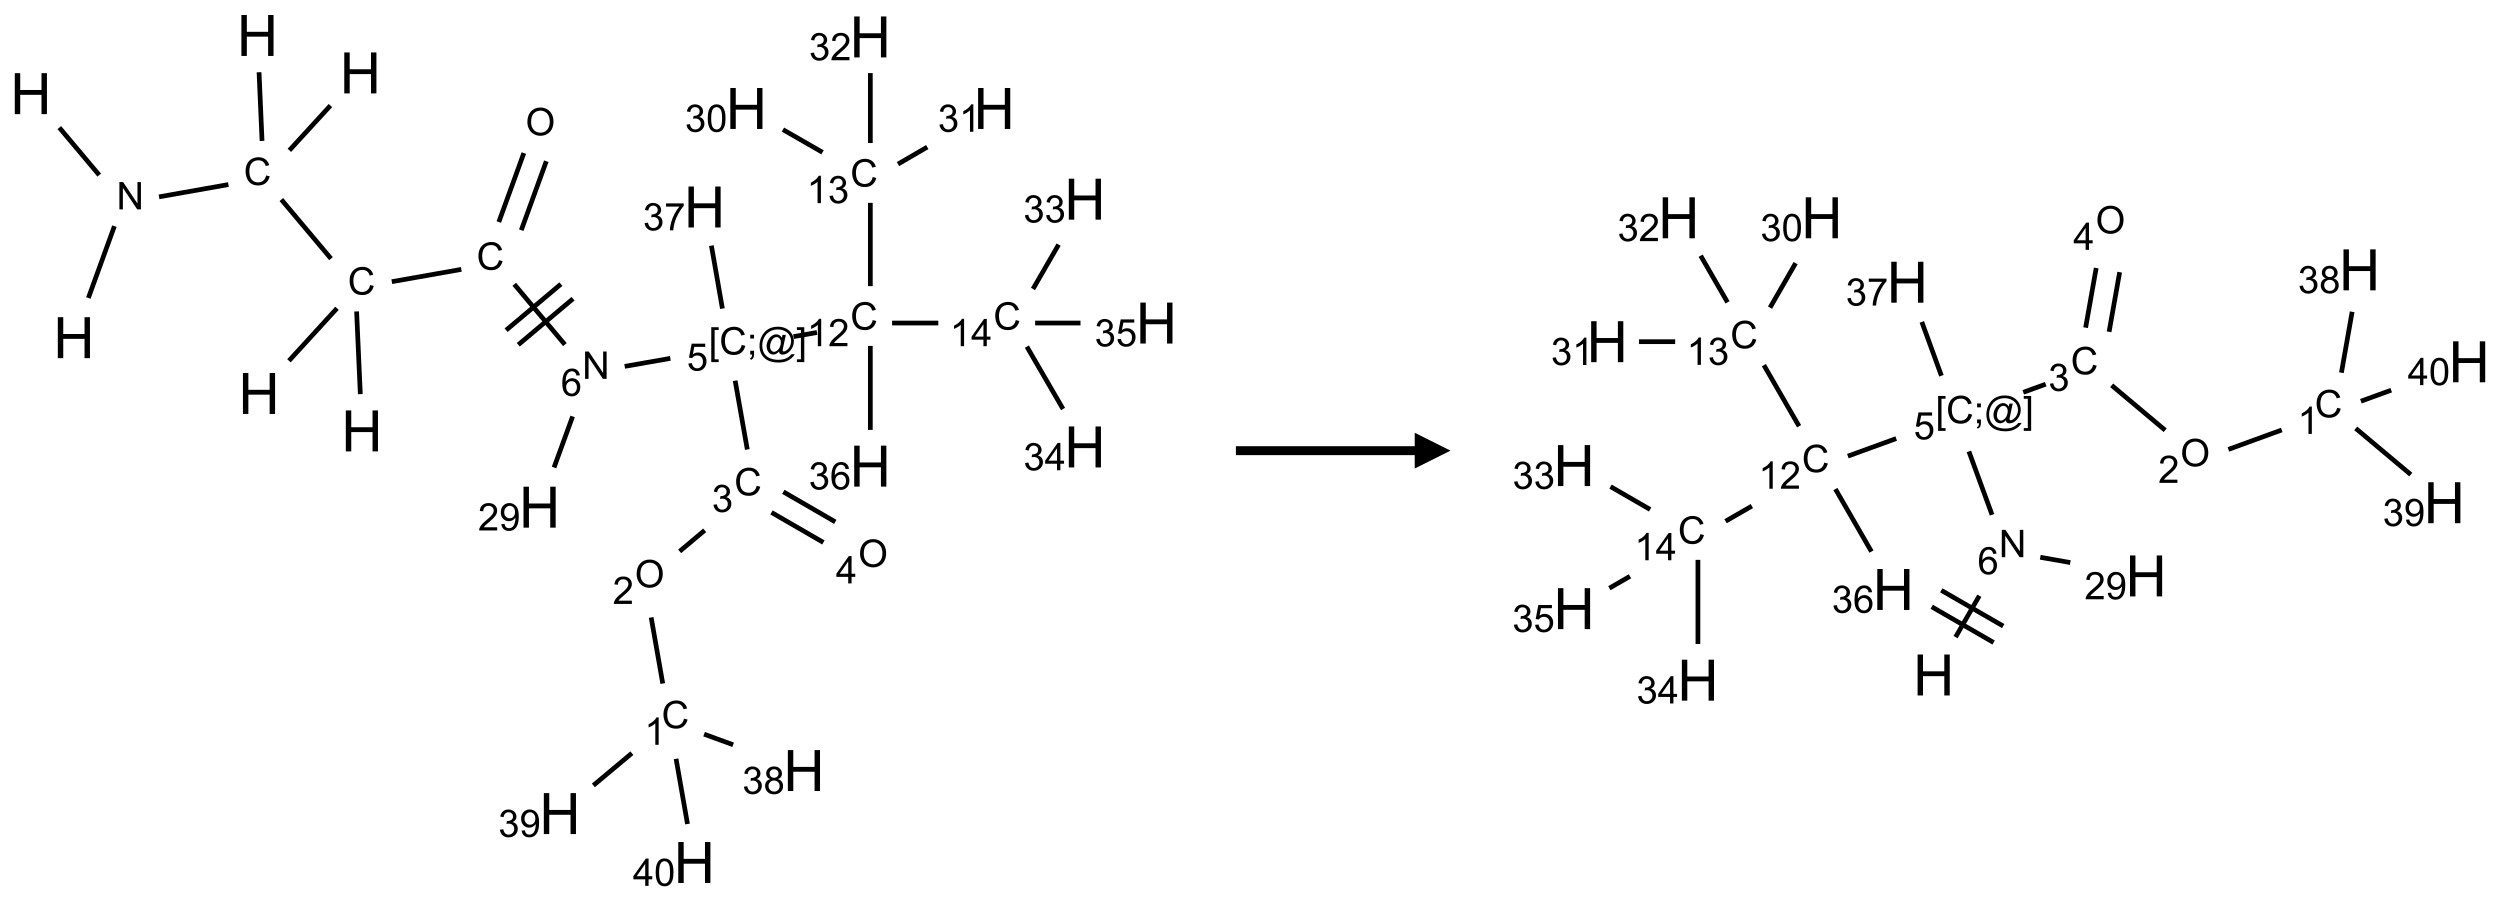 <?xml version="1.0" encoding="UTF-8"?>
<svg xmlns="http://www.w3.org/2000/svg" xmlns:xlink="http://www.w3.org/1999/xlink" width="699" height="252" viewBox="0 0 699 252">
<defs>
<g>
<g id="glyph-0-0">
<path d="M 2 0 L 2 -10 L 10 -10 L 10 0 Z M 2.25 -0.25 L 9.75 -0.25 L 9.75 -9.75 L 2.25 -9.75 Z M 2.25 -0.25 "/>
</g>
<g id="glyph-0-1">
<path d="M 1.281 0 L 1.281 -11.453 L 2.797 -11.453 L 2.797 -6.75 L 8.75 -6.75 L 8.75 -11.453 L 10.266 -11.453 L 10.266 0 L 8.75 0 L 8.75 -5.398 L 2.797 -5.398 L 2.797 0 Z M 1.281 0 "/>
</g>
<g id="glyph-1-0">
<path d="M 1.332 0 L 1.332 -6.668 L 6.668 -6.668 L 6.668 0 Z M 1.5 -0.168 L 6.5 -0.168 L 6.5 -6.5 L 1.5 -6.5 Z M 1.5 -0.168 "/>
</g>
<g id="glyph-1-1">
<path d="M 0.812 0 L 0.812 -7.637 L 1.848 -7.637 L 5.859 -1.641 L 5.859 -7.637 L 6.828 -7.637 L 6.828 0 L 5.793 0 L 1.781 -6 L 1.781 0 Z M 0.812 0 "/>
</g>
<g id="glyph-1-2">
<path d="M 6.27 -2.676 L 7.281 -2.422 C 7.07 -1.594 6.688 -0.961 6.137 -0.523 C 5.586 -0.086 4.914 0.129 4.121 0.129 C 3.297 0.129 2.629 -0.039 2.113 -0.371 C 1.598 -0.707 1.203 -1.191 0.934 -1.828 C 0.664 -2.465 0.531 -3.145 0.531 -3.875 C 0.531 -4.672 0.684 -5.363 0.988 -5.957 C 1.293 -6.547 1.723 -6.996 2.285 -7.305 C 2.844 -7.613 3.461 -7.766 4.137 -7.766 C 4.898 -7.766 5.543 -7.57 6.062 -7.184 C 6.582 -6.793 6.945 -6.246 7.152 -5.543 L 6.156 -5.309 C 5.98 -5.863 5.723 -6.266 5.387 -6.52 C 5.051 -6.773 4.625 -6.902 4.113 -6.902 C 3.527 -6.902 3.039 -6.762 2.645 -6.48 C 2.25 -6.199 1.973 -5.82 1.812 -5.348 C 1.652 -4.871 1.574 -4.383 1.574 -3.879 C 1.574 -3.23 1.668 -2.664 1.855 -2.18 C 2.047 -1.695 2.34 -1.332 2.738 -1.094 C 3.137 -0.855 3.57 -0.734 4.035 -0.734 C 4.602 -0.734 5.082 -0.898 5.473 -1.223 C 5.867 -1.551 6.133 -2.035 6.27 -2.676 Z M 6.27 -2.676 "/>
</g>
<g id="glyph-1-3">
<path d="M 0.516 -3.719 C 0.516 -4.984 0.855 -5.977 1.535 -6.695 C 2.215 -7.414 3.094 -7.77 4.172 -7.77 C 4.875 -7.77 5.512 -7.602 6.078 -7.266 C 6.645 -6.93 7.074 -6.461 7.371 -5.855 C 7.668 -5.254 7.816 -4.57 7.816 -3.809 C 7.816 -3.035 7.66 -2.34 7.348 -1.73 C 7.035 -1.117 6.594 -0.656 6.02 -0.34 C 5.449 -0.027 4.828 0.129 4.168 0.129 C 3.449 0.129 2.805 -0.043 2.238 -0.391 C 1.672 -0.738 1.246 -1.211 0.953 -1.812 C 0.66 -2.414 0.516 -3.047 0.516 -3.719 Z M 1.559 -3.703 C 1.559 -2.781 1.805 -2.059 2.301 -1.527 C 2.793 -1 3.414 -0.734 4.16 -0.734 C 4.922 -0.734 5.547 -1 6.039 -1.535 C 6.531 -2.07 6.777 -2.828 6.777 -3.812 C 6.777 -4.434 6.672 -4.977 6.461 -5.441 C 6.25 -5.902 5.945 -6.262 5.539 -6.52 C 5.133 -6.773 4.68 -6.902 4.176 -6.902 C 3.461 -6.902 2.848 -6.656 2.332 -6.164 C 1.816 -5.672 1.559 -4.852 1.559 -3.703 Z M 1.559 -3.703 "/>
</g>
<g id="glyph-1-4">
<path d="M 5.309 -5.766 L 4.375 -5.691 C 4.293 -6.059 4.172 -6.328 4.02 -6.496 C 3.766 -6.762 3.453 -6.895 3.082 -6.895 C 2.785 -6.895 2.523 -6.812 2.297 -6.645 C 2 -6.43 1.77 -6.117 1.598 -5.703 C 1.43 -5.289 1.34 -4.703 1.332 -3.938 C 1.559 -4.281 1.836 -4.535 2.16 -4.703 C 2.488 -4.871 2.828 -4.953 3.188 -4.953 C 3.812 -4.953 4.344 -4.723 4.785 -4.262 C 5.223 -3.801 5.441 -3.207 5.441 -2.48 C 5.441 -2 5.34 -1.555 5.133 -1.145 C 4.926 -0.73 4.641 -0.418 4.281 -0.199 C 3.922 0.02 3.512 0.129 3.051 0.129 C 2.27 0.129 1.633 -0.156 1.141 -0.73 C 0.648 -1.305 0.402 -2.254 0.402 -3.574 C 0.402 -5.051 0.672 -6.121 1.219 -6.793 C 1.695 -7.375 2.336 -7.668 3.141 -7.668 C 3.742 -7.668 4.234 -7.5 4.617 -7.16 C 5 -6.824 5.23 -6.359 5.309 -5.766 Z M 1.48 -2.473 C 1.48 -2.152 1.547 -1.844 1.684 -1.547 C 1.82 -1.25 2.016 -1.027 2.262 -0.871 C 2.508 -0.719 2.766 -0.641 3.035 -0.641 C 3.434 -0.641 3.773 -0.801 4.059 -1.121 C 4.344 -1.441 4.484 -1.875 4.484 -2.422 C 4.484 -2.949 4.344 -3.367 4.062 -3.668 C 3.781 -3.973 3.426 -4.125 3 -4.125 C 2.578 -4.125 2.219 -3.973 1.922 -3.668 C 1.625 -3.363 1.48 -2.969 1.48 -2.473 Z M 1.48 -2.473 "/>
</g>
<g id="glyph-1-5">
<path d="M 0.723 2.121 L 0.723 -7.637 L 2.793 -7.637 L 2.793 -6.859 L 1.66 -6.859 L 1.66 1.344 L 2.793 1.344 L 2.793 2.121 Z M 0.723 2.121 "/>
</g>
<g id="glyph-1-6">
<path d="M 0.949 -4.465 L 0.949 -5.531 L 2.016 -5.531 L 2.016 -4.465 Z M 0.949 0 L 0.949 -1.066 L 2.016 -1.066 L 2.016 0 C 2.016 0.391 1.945 0.711 1.809 0.949 C 1.668 1.191 1.449 1.379 1.145 1.512 L 0.887 1.109 C 1.082 1.023 1.23 0.895 1.324 0.727 C 1.418 0.559 1.469 0.316 1.48 0 Z M 0.949 0 "/>
</g>
<g id="glyph-1-7">
<path d="M 6.047 -0.848 C 5.82 -0.59 5.57 -0.379 5.289 -0.223 C 5.008 -0.062 4.73 0.016 4.449 0.016 C 4.141 0.016 3.84 -0.074 3.547 -0.254 C 3.254 -0.434 3.02 -0.715 2.836 -1.09 C 2.652 -1.465 2.562 -1.875 2.562 -2.324 C 2.562 -2.875 2.703 -3.43 2.988 -3.98 C 3.27 -4.535 3.621 -4.953 4.043 -5.23 C 4.461 -5.508 4.871 -5.645 5.266 -5.645 C 5.566 -5.645 5.855 -5.566 6.129 -5.41 C 6.402 -5.25 6.641 -5.012 6.84 -4.688 L 7.016 -5.496 L 7.949 -5.496 L 7.199 -2 C 7.094 -1.516 7.043 -1.246 7.043 -1.191 C 7.043 -1.098 7.078 -1.02 7.148 -0.949 C 7.219 -0.883 7.305 -0.848 7.406 -0.848 C 7.59 -0.848 7.832 -0.953 8.129 -1.168 C 8.527 -1.445 8.84 -1.816 9.07 -2.285 C 9.301 -2.75 9.418 -3.234 9.418 -3.73 C 9.418 -4.309 9.27 -4.852 8.973 -5.355 C 8.676 -5.859 8.23 -6.262 7.645 -6.562 C 7.055 -6.863 6.406 -7.016 5.691 -7.016 C 4.879 -7.016 4.137 -6.824 3.465 -6.445 C 2.793 -6.066 2.273 -5.52 1.902 -4.809 C 1.535 -4.098 1.348 -3.34 1.348 -2.527 C 1.348 -1.676 1.535 -0.941 1.902 -0.328 C 2.273 0.285 2.809 0.742 3.508 1.035 C 4.207 1.328 4.984 1.473 5.832 1.473 C 6.742 1.473 7.504 1.32 8.121 1.016 C 8.734 0.711 9.195 0.34 9.5 -0.098 L 10.441 -0.098 C 10.266 0.266 9.961 0.637 9.531 1.016 C 9.102 1.395 8.59 1.695 7.996 1.914 C 7.402 2.133 6.688 2.246 5.848 2.246 C 5.078 2.246 4.367 2.145 3.715 1.949 C 3.066 1.75 2.512 1.453 2.051 1.055 C 1.594 0.656 1.25 0.199 1.016 -0.316 C 0.723 -0.973 0.578 -1.684 0.578 -2.441 C 0.578 -3.289 0.75 -4.098 1.098 -4.863 C 1.523 -5.805 2.125 -6.527 2.902 -7.027 C 3.684 -7.527 4.629 -7.777 5.738 -7.777 C 6.602 -7.777 7.375 -7.602 8.059 -7.246 C 8.746 -6.895 9.285 -6.371 9.684 -5.672 C 10.02 -5.07 10.188 -4.418 10.188 -3.715 C 10.188 -2.707 9.832 -1.812 9.125 -1.031 C 8.492 -0.328 7.801 0.02 7.051 0.02 C 6.812 0.02 6.617 -0.016 6.473 -0.09 C 6.324 -0.16 6.215 -0.266 6.145 -0.402 C 6.102 -0.488 6.066 -0.637 6.047 -0.848 Z M 3.527 -2.262 C 3.527 -1.785 3.641 -1.414 3.863 -1.152 C 4.09 -0.887 4.348 -0.754 4.641 -0.754 C 4.836 -0.754 5.039 -0.812 5.254 -0.93 C 5.469 -1.047 5.676 -1.219 5.871 -1.449 C 6.066 -1.676 6.23 -1.969 6.355 -2.32 C 6.48 -2.672 6.543 -3.027 6.543 -3.379 C 6.543 -3.852 6.426 -4.219 6.191 -4.48 C 5.957 -4.738 5.672 -4.871 5.332 -4.871 C 5.109 -4.871 4.902 -4.812 4.707 -4.699 C 4.512 -4.586 4.32 -4.406 4.137 -4.156 C 3.953 -3.906 3.805 -3.602 3.691 -3.246 C 3.582 -2.887 3.527 -2.559 3.527 -2.262 Z M 3.527 -2.262 "/>
</g>
<g id="glyph-1-8">
<path d="M 2.27 2.121 L 0.203 2.121 L 0.203 1.344 L 1.332 1.344 L 1.332 -6.859 L 0.203 -6.859 L 0.203 -7.637 L 2.27 -7.637 Z M 2.27 2.121 "/>
</g>
<g id="glyph-1-9">
<path d="M 0.441 -2 L 1.426 -2.082 C 1.5 -1.605 1.668 -1.242 1.934 -1.004 C 2.199 -0.762 2.52 -0.641 2.895 -0.641 C 3.348 -0.641 3.73 -0.812 4.043 -1.152 C 4.355 -1.492 4.512 -1.941 4.512 -2.504 C 4.512 -3.039 4.359 -3.461 4.059 -3.77 C 3.758 -4.078 3.367 -4.234 2.879 -4.234 C 2.578 -4.234 2.305 -4.164 2.062 -4.027 C 1.82 -3.891 1.629 -3.715 1.488 -3.496 L 0.609 -3.609 L 1.348 -7.531 L 5.145 -7.531 L 5.145 -6.637 L 2.098 -6.637 L 1.688 -4.582 C 2.145 -4.902 2.625 -5.062 3.129 -5.062 C 3.797 -5.062 4.359 -4.832 4.816 -4.371 C 5.277 -3.91 5.504 -3.312 5.504 -2.59 C 5.504 -1.898 5.305 -1.301 4.902 -0.797 C 4.41 -0.18 3.742 0.129 2.895 0.129 C 2.199 0.129 1.633 -0.062 1.195 -0.453 C 0.758 -0.844 0.504 -1.359 0.441 -2 Z M 0.441 -2 "/>
</g>
<g id="glyph-1-10">
<path d="M 0.449 -2.016 L 1.387 -2.141 C 1.492 -1.609 1.676 -1.227 1.934 -0.992 C 2.191 -0.758 2.508 -0.641 2.879 -0.641 C 3.32 -0.641 3.695 -0.793 3.996 -1.098 C 4.301 -1.402 4.453 -1.781 4.453 -2.234 C 4.453 -2.664 4.312 -3.02 4.031 -3.301 C 3.75 -3.578 3.391 -3.719 2.957 -3.719 C 2.781 -3.719 2.562 -3.684 2.297 -3.613 L 2.402 -4.438 C 2.465 -4.43 2.516 -4.426 2.551 -4.426 C 2.949 -4.426 3.312 -4.531 3.629 -4.738 C 3.949 -4.949 4.109 -5.27 4.109 -5.703 C 4.109 -6.047 3.992 -6.332 3.762 -6.559 C 3.527 -6.785 3.227 -6.895 2.859 -6.895 C 2.496 -6.895 2.191 -6.781 1.949 -6.551 C 1.707 -6.324 1.547 -5.98 1.48 -5.52 L 0.543 -5.688 C 0.656 -6.316 0.918 -6.805 1.324 -7.148 C 1.73 -7.492 2.234 -7.668 2.84 -7.668 C 3.254 -7.668 3.641 -7.578 3.988 -7.398 C 4.34 -7.219 4.609 -6.977 4.793 -6.668 C 4.98 -6.359 5.074 -6.031 5.074 -5.684 C 5.074 -5.352 4.984 -5.051 4.809 -4.781 C 4.629 -4.512 4.367 -4.297 4.02 -4.137 C 4.473 -4.031 4.824 -3.816 5.074 -3.488 C 5.324 -3.16 5.449 -2.75 5.449 -2.254 C 5.449 -1.59 5.203 -1.023 4.719 -0.559 C 4.234 -0.098 3.617 0.137 2.875 0.137 C 2.203 0.137 1.648 -0.062 1.207 -0.465 C 0.762 -0.863 0.512 -1.379 0.449 -2.016 Z M 0.449 -2.016 "/>
</g>
<g id="glyph-1-11">
<path d="M 5.371 -0.902 L 5.371 0 L 0.324 0 C 0.316 -0.227 0.352 -0.441 0.434 -0.652 C 0.562 -0.996 0.766 -1.332 1.051 -1.668 C 1.332 -2 1.742 -2.387 2.277 -2.824 C 3.105 -3.504 3.668 -4.043 3.957 -4.441 C 4.25 -4.84 4.395 -5.215 4.395 -5.566 C 4.395 -5.938 4.262 -6.254 3.996 -6.508 C 3.73 -6.762 3.387 -6.891 2.957 -6.891 C 2.508 -6.891 2.145 -6.754 1.875 -6.484 C 1.605 -6.215 1.469 -5.84 1.465 -5.359 L 0.5 -5.457 C 0.566 -6.176 0.812 -6.727 1.246 -7.102 C 1.676 -7.477 2.254 -7.668 2.98 -7.668 C 3.711 -7.668 4.293 -7.465 4.719 -7.059 C 5.145 -6.652 5.359 -6.148 5.359 -5.547 C 5.359 -5.242 5.297 -4.941 5.172 -4.645 C 5.047 -4.352 4.84 -4.039 4.551 -3.715 C 4.262 -3.387 3.777 -2.938 3.105 -2.371 C 2.543 -1.898 2.18 -1.578 2.02 -1.41 C 1.859 -1.242 1.73 -1.07 1.625 -0.902 Z M 5.371 -0.902 "/>
</g>
<g id="glyph-1-12">
<path d="M 3.973 0 L 3.035 0 L 3.035 -5.973 C 2.809 -5.758 2.516 -5.543 2.148 -5.328 C 1.781 -5.113 1.453 -4.953 1.16 -4.844 L 1.16 -5.75 C 1.684 -5.996 2.145 -6.297 2.535 -6.645 C 2.93 -6.996 3.207 -7.336 3.371 -7.668 L 3.973 -7.668 Z M 3.973 0 "/>
</g>
<g id="glyph-1-13">
<path d="M 1.887 -4.141 C 1.496 -4.281 1.207 -4.484 1.02 -4.75 C 0.832 -5.016 0.738 -5.328 0.738 -5.699 C 0.738 -6.254 0.938 -6.719 1.34 -7.098 C 1.738 -7.477 2.27 -7.668 2.934 -7.668 C 3.598 -7.668 4.137 -7.473 4.543 -7.086 C 4.949 -6.699 5.152 -6.227 5.152 -5.672 C 5.152 -5.316 5.059 -5.008 4.871 -4.746 C 4.688 -4.484 4.406 -4.281 4.027 -4.141 C 4.496 -3.988 4.852 -3.742 5.098 -3.402 C 5.34 -3.062 5.465 -2.656 5.465 -2.184 C 5.465 -1.531 5.234 -0.98 4.77 -0.535 C 4.309 -0.09 3.703 0.129 2.949 0.129 C 2.195 0.129 1.586 -0.094 1.125 -0.539 C 0.664 -0.984 0.434 -1.543 0.434 -2.207 C 0.434 -2.703 0.559 -3.121 0.809 -3.457 C 1.062 -3.793 1.422 -4.02 1.887 -4.141 Z M 1.699 -5.73 C 1.699 -5.367 1.812 -5.074 2.047 -4.844 C 2.281 -4.613 2.582 -4.5 2.953 -4.5 C 3.312 -4.5 3.609 -4.613 3.84 -4.84 C 4.07 -5.066 4.188 -5.348 4.188 -5.676 C 4.188 -6.02 4.07 -6.309 3.832 -6.543 C 3.594 -6.777 3.297 -6.895 2.941 -6.895 C 2.586 -6.895 2.289 -6.781 2.051 -6.551 C 1.816 -6.324 1.699 -6.047 1.699 -5.73 Z M 1.395 -2.203 C 1.395 -1.938 1.461 -1.676 1.586 -1.426 C 1.711 -1.176 1.902 -0.984 2.152 -0.848 C 2.402 -0.711 2.672 -0.641 2.957 -0.641 C 3.406 -0.641 3.777 -0.785 4.066 -1.074 C 4.359 -1.363 4.504 -1.727 4.504 -2.172 C 4.504 -2.625 4.355 -2.996 4.055 -3.293 C 3.754 -3.586 3.379 -3.734 2.926 -3.734 C 2.484 -3.734 2.121 -3.59 1.832 -3.297 C 1.543 -3.004 1.395 -2.641 1.395 -2.203 Z M 1.395 -2.203 "/>
</g>
<g id="glyph-1-14">
<path d="M 0.582 -1.766 L 1.484 -1.848 C 1.562 -1.426 1.707 -1.117 1.922 -0.926 C 2.137 -0.734 2.414 -0.641 2.75 -0.641 C 3.039 -0.641 3.289 -0.707 3.508 -0.84 C 3.727 -0.973 3.902 -1.148 4.043 -1.367 C 4.18 -1.586 4.297 -1.887 4.391 -2.262 C 4.484 -2.637 4.531 -3.016 4.531 -3.406 C 4.531 -3.449 4.531 -3.512 4.527 -3.594 C 4.34 -3.297 4.082 -3.055 3.758 -2.867 C 3.434 -2.68 3.082 -2.59 2.703 -2.59 C 2.07 -2.59 1.535 -2.816 1.098 -3.277 C 0.66 -3.734 0.441 -4.34 0.441 -5.09 C 0.441 -5.863 0.672 -6.484 1.129 -6.957 C 1.586 -7.43 2.156 -7.668 2.844 -7.668 C 3.34 -7.668 3.793 -7.531 4.207 -7.266 C 4.617 -7 4.93 -6.617 5.145 -6.121 C 5.355 -5.629 5.465 -4.91 5.465 -3.973 C 5.465 -2.996 5.359 -2.223 5.145 -1.645 C 4.934 -1.066 4.617 -0.625 4.199 -0.324 C 3.781 -0.02 3.293 0.129 2.73 0.129 C 2.133 0.129 1.645 -0.035 1.266 -0.367 C 0.887 -0.699 0.66 -1.164 0.582 -1.766 Z M 4.422 -5.137 C 4.422 -5.676 4.277 -6.102 3.992 -6.418 C 3.707 -6.734 3.359 -6.891 2.957 -6.891 C 2.543 -6.891 2.18 -6.719 1.871 -6.379 C 1.562 -6.039 1.406 -5.598 1.406 -5.059 C 1.406 -4.57 1.555 -4.176 1.848 -3.871 C 2.141 -3.566 2.5 -3.418 2.934 -3.418 C 3.367 -3.418 3.723 -3.57 4.004 -3.871 C 4.281 -4.176 4.422 -4.598 4.422 -5.137 Z M 4.422 -5.137 "/>
</g>
<g id="glyph-1-15">
<path d="M 3.449 0 L 3.449 -1.828 L 0.137 -1.828 L 0.137 -2.688 L 3.621 -7.637 L 4.387 -7.637 L 4.387 -2.688 L 5.418 -2.688 L 5.418 -1.828 L 4.387 -1.828 L 4.387 0 Z M 3.449 -2.688 L 3.449 -6.129 L 1.059 -2.688 Z M 3.449 -2.688 "/>
</g>
<g id="glyph-1-16">
<path d="M 0.441 -3.766 C 0.441 -4.668 0.535 -5.395 0.723 -5.945 C 0.906 -6.496 1.184 -6.922 1.551 -7.219 C 1.918 -7.516 2.375 -7.668 2.934 -7.668 C 3.344 -7.668 3.703 -7.586 4.012 -7.418 C 4.32 -7.254 4.574 -7.016 4.777 -6.707 C 4.977 -6.395 5.137 -6.016 5.25 -5.57 C 5.363 -5.125 5.422 -4.523 5.422 -3.766 C 5.422 -2.871 5.328 -2.148 5.145 -1.598 C 4.961 -1.047 4.688 -0.621 4.32 -0.32 C 3.953 -0.02 3.492 0.129 2.934 0.129 C 2.195 0.129 1.617 -0.133 1.199 -0.66 C 0.695 -1.297 0.441 -2.332 0.441 -3.766 Z M 1.406 -3.766 C 1.406 -2.512 1.555 -1.68 1.848 -1.262 C 2.141 -0.848 2.5 -0.641 2.934 -0.641 C 3.363 -0.641 3.727 -0.848 4.02 -1.266 C 4.312 -1.684 4.457 -2.516 4.457 -3.766 C 4.457 -5.023 4.312 -5.859 4.02 -6.27 C 3.727 -6.684 3.359 -6.891 2.922 -6.891 C 2.492 -6.891 2.148 -6.707 1.891 -6.344 C 1.566 -5.879 1.406 -5.02 1.406 -3.766 Z M 1.406 -3.766 "/>
</g>
<g id="glyph-1-17">
<path d="M 0.504 -6.637 L 0.504 -7.535 L 5.449 -7.535 L 5.449 -6.809 C 4.961 -6.289 4.48 -5.602 4.004 -4.746 C 3.527 -3.887 3.156 -3.004 2.895 -2.098 C 2.707 -1.461 2.59 -0.762 2.535 0 L 1.574 0 C 1.582 -0.602 1.703 -1.328 1.926 -2.176 C 2.152 -3.027 2.477 -3.848 2.898 -4.637 C 3.32 -5.426 3.77 -6.094 4.246 -6.637 Z M 0.504 -6.637 "/>
</g>
</g>
</defs>
<path fill="none" stroke-width="0.033" stroke-linecap="butt" stroke-linejoin="miter" stroke="rgb(0%, 0%, 0%)" stroke-opacity="1" stroke-miterlimit="10" d="M 0.402 1.835 L 0.584 1.333 " transform="matrix(40, 0, 0, 40, 8.627, 9.918)"/>
<path fill="none" stroke-width="0.033" stroke-linecap="butt" stroke-linejoin="miter" stroke="rgb(0%, 0%, 0%)" stroke-opacity="1" stroke-miterlimit="10" d="M 0.478 0.976 L 0.199 0.644 " transform="matrix(40, 0, 0, 40, 8.627, 9.918)"/>
<path fill="none" stroke-width="0.033" stroke-linecap="butt" stroke-linejoin="miter" stroke="rgb(0%, 0%, 0%)" stroke-opacity="1" stroke-miterlimit="10" d="M 0.896 1.128 L 1.381 1.042 " transform="matrix(40, 0, 0, 40, 8.627, 9.918)"/>
<path fill="none" stroke-width="0.033" stroke-linecap="butt" stroke-linejoin="miter" stroke="rgb(0%, 0%, 0%)" stroke-opacity="1" stroke-miterlimit="10" d="M 1.616 0.737 L 1.595 0.257 " transform="matrix(40, 0, 0, 40, 8.627, 9.918)"/>
<path fill="none" stroke-width="0.033" stroke-linecap="butt" stroke-linejoin="miter" stroke="rgb(0%, 0%, 0%)" stroke-opacity="1" stroke-miterlimit="10" d="M 1.807 0.803 L 2.094 0.49 " transform="matrix(40, 0, 0, 40, 8.627, 9.918)"/>
<path fill="none" stroke-width="0.033" stroke-linecap="butt" stroke-linejoin="miter" stroke="rgb(0%, 0%, 0%)" stroke-opacity="1" stroke-miterlimit="10" d="M 1.751 1.147 L 2.098 1.56 " transform="matrix(40, 0, 0, 40, 8.627, 9.918)"/>
<path fill="none" stroke-width="0.033" stroke-linecap="butt" stroke-linejoin="miter" stroke="rgb(0%, 0%, 0%)" stroke-opacity="1" stroke-miterlimit="10" d="M 2.277 1.929 L 2.303 2.507 " transform="matrix(40, 0, 0, 40, 8.627, 9.918)"/>
<path fill="none" stroke-width="0.033" stroke-linecap="butt" stroke-linejoin="miter" stroke="rgb(0%, 0%, 0%)" stroke-opacity="1" stroke-miterlimit="10" d="M 2.14 1.907 L 1.804 2.274 " transform="matrix(40, 0, 0, 40, 8.627, 9.918)"/>
<path fill="none" stroke-width="0.033" stroke-linecap="butt" stroke-linejoin="miter" stroke="rgb(0%, 0%, 0%)" stroke-opacity="1" stroke-miterlimit="10" d="M 2.523 1.721 L 3.009 1.635 " transform="matrix(40, 0, 0, 40, 8.627, 9.918)"/>
<path fill="none" stroke-width="0.033" stroke-linecap="butt" stroke-linejoin="miter" stroke="rgb(0%, 0%, 0%)" stroke-opacity="1" stroke-miterlimit="10" d="M 3.428 1.361 L 3.603 0.879 " transform="matrix(40, 0, 0, 40, 8.627, 9.918)"/>
<path fill="none" stroke-width="0.033" stroke-linecap="butt" stroke-linejoin="miter" stroke="rgb(0%, 0%, 0%)" stroke-opacity="1" stroke-miterlimit="10" d="M 3.271 1.304 L 3.446 0.822 " transform="matrix(40, 0, 0, 40, 8.627, 9.918)"/>
<path fill="none" stroke-width="0.033" stroke-linecap="butt" stroke-linejoin="miter" stroke="rgb(0%, 0%, 0%)" stroke-opacity="1" stroke-miterlimit="10" d="M 3.379 1.739 L 3.733 2.161 " transform="matrix(40, 0, 0, 40, 8.627, 9.918)"/>
<path fill="none" stroke-width="0.033" stroke-linecap="butt" stroke-linejoin="miter" stroke="rgb(0%, 0%, 0%)" stroke-opacity="1" stroke-miterlimit="10" d="M 3.407 2.162 L 3.79 1.84 " transform="matrix(40, 0, 0, 40, 8.627, 9.918)"/>
<path fill="none" stroke-width="0.033" stroke-linecap="butt" stroke-linejoin="miter" stroke="rgb(0%, 0%, 0%)" stroke-opacity="1" stroke-miterlimit="10" d="M 3.322 2.06 L 3.705 1.738 " transform="matrix(40, 0, 0, 40, 8.627, 9.918)"/>
<path fill="none" stroke-width="0.033" stroke-linecap="butt" stroke-linejoin="miter" stroke="rgb(0%, 0%, 0%)" stroke-opacity="1" stroke-miterlimit="10" d="M 4.151 2.313 L 4.47 2.257 " transform="matrix(40, 0, 0, 40, 8.627, 9.918)"/>
<path fill="none" stroke-width="0.033" stroke-linecap="butt" stroke-linejoin="miter" stroke="rgb(0%, 0%, 0%)" stroke-opacity="1" stroke-miterlimit="10" d="M 4.923 2.413 L 5.008 2.894 " transform="matrix(40, 0, 0, 40, 8.627, 9.918)"/>
<path fill="none" stroke-width="0.033" stroke-linecap="butt" stroke-linejoin="miter" stroke="rgb(0%, 0%, 0%)" stroke-opacity="1" stroke-miterlimit="10" d="M 4.71 3.459 L 4.535 3.606 " transform="matrix(40, 0, 0, 40, 8.627, 9.918)"/>
<path fill="none" stroke-width="0.033" stroke-linecap="butt" stroke-linejoin="miter" stroke="rgb(0%, 0%, 0%)" stroke-opacity="1" stroke-miterlimit="10" d="M 4.336 4.068 L 4.417 4.53 " transform="matrix(40, 0, 0, 40, 8.627, 9.918)"/>
<path fill="none" stroke-width="0.033" stroke-linecap="butt" stroke-linejoin="miter" stroke="rgb(0%, 0%, 0%)" stroke-opacity="1" stroke-miterlimit="10" d="M 4.706 4.884 L 4.909 4.958 " transform="matrix(40, 0, 0, 40, 8.627, 9.918)"/>
<path fill="none" stroke-width="0.033" stroke-linecap="butt" stroke-linejoin="miter" stroke="rgb(0%, 0%, 0%)" stroke-opacity="1" stroke-miterlimit="10" d="M 4.201 5.017 L 3.932 5.242 " transform="matrix(40, 0, 0, 40, 8.627, 9.918)"/>
<path fill="none" stroke-width="0.033" stroke-linecap="butt" stroke-linejoin="miter" stroke="rgb(0%, 0%, 0%)" stroke-opacity="1" stroke-miterlimit="10" d="M 4.51 5.056 L 4.59 5.512 " transform="matrix(40, 0, 0, 40, 8.627, 9.918)"/>
<path fill="none" stroke-width="0.033" stroke-linecap="butt" stroke-linejoin="miter" stroke="rgb(0%, 0%, 0%)" stroke-opacity="1" stroke-miterlimit="10" d="M 5.177 3.334 L 5.54 3.544 " transform="matrix(40, 0, 0, 40, 8.627, 9.918)"/>
<path fill="none" stroke-width="0.033" stroke-linecap="butt" stroke-linejoin="miter" stroke="rgb(0%, 0%, 0%)" stroke-opacity="1" stroke-miterlimit="10" d="M 5.26 3.19 L 5.623 3.4 " transform="matrix(40, 0, 0, 40, 8.627, 9.918)"/>
<path fill="none" stroke-width="0.033" stroke-linecap="butt" stroke-linejoin="miter" stroke="rgb(0%, 0%, 0%)" stroke-opacity="1" stroke-miterlimit="10" d="M 5.331 2.105 L 5.495 2.076 " transform="matrix(40, 0, 0, 40, 8.627, 9.918)"/>
<path fill="none" stroke-width="0.033" stroke-linecap="butt" stroke-linejoin="miter" stroke="rgb(0%, 0%, 0%)" stroke-opacity="1" stroke-miterlimit="10" d="M 5.868 1.752 L 5.868 1.17 " transform="matrix(40, 0, 0, 40, 8.627, 9.918)"/>
<path fill="none" stroke-width="0.033" stroke-linecap="butt" stroke-linejoin="miter" stroke="rgb(0%, 0%, 0%)" stroke-opacity="1" stroke-miterlimit="10" d="M 5.534 0.817 L 5.257 0.658 " transform="matrix(40, 0, 0, 40, 8.627, 9.918)"/>
<path fill="none" stroke-width="0.033" stroke-linecap="butt" stroke-linejoin="miter" stroke="rgb(0%, 0%, 0%)" stroke-opacity="1" stroke-miterlimit="10" d="M 6.061 0.899 L 6.266 0.78 " transform="matrix(40, 0, 0, 40, 8.627, 9.918)"/>
<path fill="none" stroke-width="0.033" stroke-linecap="butt" stroke-linejoin="miter" stroke="rgb(0%, 0%, 0%)" stroke-opacity="1" stroke-miterlimit="10" d="M 5.868 0.752 L 5.868 0.263 " transform="matrix(40, 0, 0, 40, 8.627, 9.918)"/>
<path fill="none" stroke-width="0.033" stroke-linecap="butt" stroke-linejoin="miter" stroke="rgb(0%, 0%, 0%)" stroke-opacity="1" stroke-miterlimit="10" d="M 6.02 2.01 L 6.343 2.01 " transform="matrix(40, 0, 0, 40, 8.627, 9.918)"/>
<path fill="none" stroke-width="0.033" stroke-linecap="butt" stroke-linejoin="miter" stroke="rgb(0%, 0%, 0%)" stroke-opacity="1" stroke-miterlimit="10" d="M 7.005 1.772 L 7.184 1.462 " transform="matrix(40, 0, 0, 40, 8.627, 9.918)"/>
<path fill="none" stroke-width="0.033" stroke-linecap="butt" stroke-linejoin="miter" stroke="rgb(0%, 0%, 0%)" stroke-opacity="1" stroke-miterlimit="10" d="M 6.962 2.175 L 7.215 2.611 " transform="matrix(40, 0, 0, 40, 8.627, 9.918)"/>
<path fill="none" stroke-width="0.033" stroke-linecap="butt" stroke-linejoin="miter" stroke="rgb(0%, 0%, 0%)" stroke-opacity="1" stroke-miterlimit="10" d="M 7.02 2.01 L 7.337 2.01 " transform="matrix(40, 0, 0, 40, 8.627, 9.918)"/>
<path fill="none" stroke-width="0.033" stroke-linecap="butt" stroke-linejoin="miter" stroke="rgb(0%, 0%, 0%)" stroke-opacity="1" stroke-miterlimit="10" d="M 5.868 2.17 L 5.868 2.757 " transform="matrix(40, 0, 0, 40, 8.627, 9.918)"/>
<path fill="none" stroke-width="0.033" stroke-linecap="butt" stroke-linejoin="miter" stroke="rgb(0%, 0%, 0%)" stroke-opacity="1" stroke-miterlimit="10" d="M 4.834 1.909 L 4.757 1.469 " transform="matrix(40, 0, 0, 40, 8.627, 9.918)"/>
<path fill="none" stroke-width="0.033" stroke-linecap="butt" stroke-linejoin="miter" stroke="rgb(0%, 0%, 0%)" stroke-opacity="1" stroke-miterlimit="10" d="M 3.787 2.663 L 3.657 3.02 " transform="matrix(40, 0, 0, 40, 8.627, 9.918)"/>
<g fill="rgb(0%, 0%, 0%)" fill-opacity="1">
<use xlink:href="#glyph-0-1" x="14.887" y="100.141"/>
</g>
<g fill="rgb(0%, 0%, 0%)" fill-opacity="1">
<use xlink:href="#glyph-1-1" x="32.574" y="58.539"/>
</g>
<g fill="rgb(0%, 0%, 0%)" fill-opacity="1">
<use xlink:href="#glyph-0-1" x="2.855" y="31.91"/>
</g>
<g fill="rgb(0%, 0%, 0%)" fill-opacity="1">
<use xlink:href="#glyph-1-2" x="68.137" y="51.727"/>
</g>
<g fill="rgb(0%, 0%, 0%)" fill-opacity="1">
<use xlink:href="#glyph-0-1" x="66.215" y="15.645"/>
</g>
<g fill="rgb(0%, 0%, 0%)" fill-opacity="1">
<use xlink:href="#glyph-0-1" x="94.98" y="26.117"/>
</g>
<g fill="rgb(0%, 0%, 0%)" fill-opacity="1">
<use xlink:href="#glyph-1-2" x="97.223" y="82.367"/>
</g>
<g fill="rgb(0%, 0%, 0%)" fill-opacity="1">
<use xlink:href="#glyph-0-1" x="95.414" y="126.211"/>
</g>
<g fill="rgb(0%, 0%, 0%)" fill-opacity="1">
<use xlink:href="#glyph-0-1" x="66.645" y="115.742"/>
</g>
<g fill="rgb(0%, 0%, 0%)" fill-opacity="1">
<use xlink:href="#glyph-1-2" x="133.242" y="75.422"/>
</g>
<g fill="rgb(0%, 0%, 0%)" fill-opacity="1">
<use xlink:href="#glyph-1-3" x="146.938" y="37.836"/>
</g>
<g fill="rgb(0%, 0%, 0%)" fill-opacity="1">
<use xlink:href="#glyph-1-1" x="162.781" y="105.93"/>
</g>
<g fill="rgb(0%, 0%, 0%)" fill-opacity="1">
<use xlink:href="#glyph-1-4" x="156.816" y="110.699"/>
</g>
<g fill="rgb(0%, 0%, 0%)" fill-opacity="1">
<use xlink:href="#glyph-1-5" x="198.148" y="99.125"/>
<use xlink:href="#glyph-1-2" x="201.112" y="99.125"/>
<use xlink:href="#glyph-1-6" x="208.815" y="99.125"/>
<use xlink:href="#glyph-1-7" x="211.779" y="99.125"/>
<use xlink:href="#glyph-1-8" x="222.607" y="99.125"/>
</g>
<g fill="rgb(0%, 0%, 0%)" fill-opacity="1">
<use xlink:href="#glyph-1-9" x="192.035" y="103.621"/>
</g>
<g fill="rgb(0%, 0%, 0%)" fill-opacity="1">
<use xlink:href="#glyph-1-2" x="205.293" y="138.508"/>
</g>
<g fill="rgb(0%, 0%, 0%)" fill-opacity="1">
<use xlink:href="#glyph-1-10" x="199.039" y="143.145"/>
</g>
<g fill="rgb(0%, 0%, 0%)" fill-opacity="1">
<use xlink:href="#glyph-1-3" x="177.488" y="164.223"/>
</g>
<g fill="rgb(0%, 0%, 0%)" fill-opacity="1">
<use xlink:href="#glyph-1-11" x="171.301" y="168.855"/>
</g>
<g fill="rgb(0%, 0%, 0%)" fill-opacity="1">
<use xlink:href="#glyph-1-2" x="184.973" y="203.613"/>
</g>
<g fill="rgb(0%, 0%, 0%)" fill-opacity="1">
<use xlink:href="#glyph-1-12" x="180.191" y="208.25"/>
</g>
<g fill="rgb(0%, 0%, 0%)" fill-opacity="1">
<use xlink:href="#glyph-0-1" x="219.004" y="221.176"/>
</g>
<g fill="rgb(0%, 0%, 0%)" fill-opacity="1">
<use xlink:href="#glyph-1-10" x="207.555" y="221.969"/>
<use xlink:href="#glyph-1-13" x="213.487" y="221.969"/>
</g>
<g fill="rgb(0%, 0%, 0%)" fill-opacity="1">
<use xlink:href="#glyph-0-1" x="150.773" y="233.207"/>
</g>
<g fill="rgb(0%, 0%, 0%)" fill-opacity="1">
<use xlink:href="#glyph-1-10" x="139.324" y="234"/>
<use xlink:href="#glyph-1-14" x="145.257" y="234"/>
</g>
<g fill="rgb(0%, 0%, 0%)" fill-opacity="1">
<use xlink:href="#glyph-0-1" x="188.363" y="246.887"/>
</g>
<g fill="rgb(0%, 0%, 0%)" fill-opacity="1">
<use xlink:href="#glyph-1-15" x="176.953" y="247.68"/>
<use xlink:href="#glyph-1-16" x="182.885" y="247.68"/>
</g>
<g fill="rgb(0%, 0%, 0%)" fill-opacity="1">
<use xlink:href="#glyph-1-3" x="239.949" y="158.512"/>
</g>
<g fill="rgb(0%, 0%, 0%)" fill-opacity="1">
<use xlink:href="#glyph-1-15" x="233.711" y="163.113"/>
</g>
<g fill="rgb(0%, 0%, 0%)" fill-opacity="1">
<use xlink:href="#glyph-1-2" x="237.738" y="92.172"/>
</g>
<g fill="rgb(0%, 0%, 0%)" fill-opacity="1">
<use xlink:href="#glyph-1-12" x="225.633" y="96.805"/>
<use xlink:href="#glyph-1-11" x="231.565" y="96.805"/>
</g>
<g fill="rgb(0%, 0%, 0%)" fill-opacity="1">
<use xlink:href="#glyph-1-2" x="237.738" y="52.172"/>
</g>
<g fill="rgb(0%, 0%, 0%)" fill-opacity="1">
<use xlink:href="#glyph-1-12" x="225.555" y="56.805"/>
<use xlink:href="#glyph-1-10" x="231.487" y="56.805"/>
</g>
<g fill="rgb(0%, 0%, 0%)" fill-opacity="1">
<use xlink:href="#glyph-0-1" x="202.918" y="36.055"/>
</g>
<g fill="rgb(0%, 0%, 0%)" fill-opacity="1">
<use xlink:href="#glyph-1-10" x="191.508" y="36.844"/>
<use xlink:href="#glyph-1-16" x="197.44" y="36.844"/>
</g>
<g fill="rgb(0%, 0%, 0%)" fill-opacity="1">
<use xlink:href="#glyph-0-1" x="272.199" y="36.055"/>
</g>
<g fill="rgb(0%, 0%, 0%)" fill-opacity="1">
<use xlink:href="#glyph-1-10" x="262.238" y="36.844"/>
<use xlink:href="#glyph-1-12" x="268.171" y="36.844"/>
</g>
<g fill="rgb(0%, 0%, 0%)" fill-opacity="1">
<use xlink:href="#glyph-0-1" x="237.559" y="16.055"/>
</g>
<g fill="rgb(0%, 0%, 0%)" fill-opacity="1">
<use xlink:href="#glyph-1-10" x="226.203" y="16.844"/>
<use xlink:href="#glyph-1-11" x="232.135" y="16.844"/>
</g>
<g fill="rgb(0%, 0%, 0%)" fill-opacity="1">
<use xlink:href="#glyph-1-2" x="277.738" y="92.172"/>
</g>
<g fill="rgb(0%, 0%, 0%)" fill-opacity="1">
<use xlink:href="#glyph-1-12" x="265.586" y="96.805"/>
<use xlink:href="#glyph-1-15" x="271.518" y="96.805"/>
</g>
<g fill="rgb(0%, 0%, 0%)" fill-opacity="1">
<use xlink:href="#glyph-0-1" x="297.559" y="61.414"/>
</g>
<g fill="rgb(0%, 0%, 0%)" fill-opacity="1">
<use xlink:href="#glyph-1-10" x="286.125" y="62.203"/>
<use xlink:href="#glyph-1-10" x="292.057" y="62.203"/>
</g>
<g fill="rgb(0%, 0%, 0%)" fill-opacity="1">
<use xlink:href="#glyph-0-1" x="297.559" y="130.695"/>
</g>
<g fill="rgb(0%, 0%, 0%)" fill-opacity="1">
<use xlink:href="#glyph-1-10" x="286.156" y="131.488"/>
<use xlink:href="#glyph-1-15" x="292.089" y="131.488"/>
</g>
<g fill="rgb(0%, 0%, 0%)" fill-opacity="1">
<use xlink:href="#glyph-0-1" x="317.559" y="96.055"/>
</g>
<g fill="rgb(0%, 0%, 0%)" fill-opacity="1">
<use xlink:href="#glyph-1-10" x="306.066" y="96.844"/>
<use xlink:href="#glyph-1-9" x="311.999" y="96.844"/>
</g>
<g fill="rgb(0%, 0%, 0%)" fill-opacity="1">
<use xlink:href="#glyph-0-1" x="237.559" y="136.055"/>
</g>
<g fill="rgb(0%, 0%, 0%)" fill-opacity="1">
<use xlink:href="#glyph-1-10" x="226.129" y="136.844"/>
<use xlink:href="#glyph-1-4" x="232.061" y="136.844"/>
</g>
<g fill="rgb(0%, 0%, 0%)" fill-opacity="1">
<use xlink:href="#glyph-0-1" x="191.219" y="63.605"/>
</g>
<g fill="rgb(0%, 0%, 0%)" fill-opacity="1">
<use xlink:href="#glyph-1-10" x="179.785" y="64.398"/>
<use xlink:href="#glyph-1-17" x="185.717" y="64.398"/>
</g>
<g fill="rgb(0%, 0%, 0%)" fill-opacity="1">
<use xlink:href="#glyph-0-1" x="145.094" y="147.531"/>
</g>
<g fill="rgb(0%, 0%, 0%)" fill-opacity="1">
<use xlink:href="#glyph-1-11" x="133.645" y="148.324"/>
<use xlink:href="#glyph-1-14" x="139.577" y="148.324"/>
</g>
<path fill-rule="nonzero" fill="rgb(0%, 0%, 0%)" fill-opacity="1" d="M 345.555 127.25 L 395.555 127.25 L 395.555 131 L 405.555 126 L 395.555 121 L 395.555 124.75 L 345.555 124.75 "/>
<path fill="none" stroke-width="0.033" stroke-linecap="butt" stroke-linejoin="miter" stroke="rgb(0%, 0%, 0%)" stroke-opacity="1" stroke-miterlimit="10" d="M 2.667 2.931 L 2.833 2.642 " transform="matrix(40, 0, 0, 40, 440.1, 60.895)"/>
<path fill="none" stroke-width="0.033" stroke-linecap="butt" stroke-linejoin="miter" stroke="rgb(0%, 0%, 0%)" stroke-opacity="1" stroke-miterlimit="10" d="M 3 2.854 L 2.567 2.604 " transform="matrix(40, 0, 0, 40, 440.1, 60.895)"/>
<path fill="none" stroke-width="0.033" stroke-linecap="butt" stroke-linejoin="miter" stroke="rgb(0%, 0%, 0%)" stroke-opacity="1" stroke-miterlimit="10" d="M 2.933 2.969 L 2.5 2.719 " transform="matrix(40, 0, 0, 40, 440.1, 60.895)"/>
<path fill="none" stroke-width="0.033" stroke-linecap="butt" stroke-linejoin="miter" stroke="rgb(0%, 0%, 0%)" stroke-opacity="1" stroke-miterlimit="10" d="M 2.922 2.076 L 2.76 1.633 " transform="matrix(40, 0, 0, 40, 440.1, 60.895)"/>
<path fill="none" stroke-width="0.033" stroke-linecap="butt" stroke-linejoin="miter" stroke="rgb(0%, 0%, 0%)" stroke-opacity="1" stroke-miterlimit="10" d="M 3.14 1.22 L 3.297 1.163 " transform="matrix(40, 0, 0, 40, 440.1, 60.895)"/>
<path fill="none" stroke-width="0.033" stroke-linecap="butt" stroke-linejoin="miter" stroke="rgb(0%, 0%, 0%)" stroke-opacity="1" stroke-miterlimit="10" d="M 3.758 1.171 L 4.132 1.485 " transform="matrix(40, 0, 0, 40, 440.1, 60.895)"/>
<path fill="none" stroke-width="0.033" stroke-linecap="butt" stroke-linejoin="miter" stroke="rgb(0%, 0%, 0%)" stroke-opacity="1" stroke-miterlimit="10" d="M 4.574 1.619 L 4.947 1.483 " transform="matrix(40, 0, 0, 40, 440.1, 60.895)"/>
<path fill="none" stroke-width="0.033" stroke-linecap="butt" stroke-linejoin="miter" stroke="rgb(0%, 0%, 0%)" stroke-opacity="1" stroke-miterlimit="10" d="M 5.364 1.083 L 5.439 0.657 " transform="matrix(40, 0, 0, 40, 440.1, 60.895)"/>
<path fill="none" stroke-width="0.033" stroke-linecap="butt" stroke-linejoin="miter" stroke="rgb(0%, 0%, 0%)" stroke-opacity="1" stroke-miterlimit="10" d="M 5.464 1.472 L 5.849 1.795 " transform="matrix(40, 0, 0, 40, 440.1, 60.895)"/>
<path fill="none" stroke-width="0.033" stroke-linecap="butt" stroke-linejoin="miter" stroke="rgb(0%, 0%, 0%)" stroke-opacity="1" stroke-miterlimit="10" d="M 5.5 1.282 L 5.712 1.205 " transform="matrix(40, 0, 0, 40, 440.1, 60.895)"/>
<path fill="none" stroke-width="0.033" stroke-linecap="butt" stroke-linejoin="miter" stroke="rgb(0%, 0%, 0%)" stroke-opacity="1" stroke-miterlimit="10" d="M 3.74 0.797 L 3.814 0.38 " transform="matrix(40, 0, 0, 40, 440.1, 60.895)"/>
<path fill="none" stroke-width="0.033" stroke-linecap="butt" stroke-linejoin="miter" stroke="rgb(0%, 0%, 0%)" stroke-opacity="1" stroke-miterlimit="10" d="M 3.576 0.768 L 3.65 0.351 " transform="matrix(40, 0, 0, 40, 440.1, 60.895)"/>
<path fill="none" stroke-width="0.033" stroke-linecap="butt" stroke-linejoin="miter" stroke="rgb(0%, 0%, 0%)" stroke-opacity="1" stroke-miterlimit="10" d="M 2.252 1.543 L 1.914 1.666 " transform="matrix(40, 0, 0, 40, 440.1, 60.895)"/>
<path fill="none" stroke-width="0.033" stroke-linecap="butt" stroke-linejoin="miter" stroke="rgb(0%, 0%, 0%)" stroke-opacity="1" stroke-miterlimit="10" d="M 1.573 1.457 L 1.327 1.03 " transform="matrix(40, 0, 0, 40, 440.1, 60.895)"/>
<path fill="none" stroke-width="0.033" stroke-linecap="butt" stroke-linejoin="miter" stroke="rgb(0%, 0%, 0%)" stroke-opacity="1" stroke-miterlimit="10" d="M 1.37 0.628 L 1.549 0.317 " transform="matrix(40, 0, 0, 40, 440.1, 60.895)"/>
<path fill="none" stroke-width="0.033" stroke-linecap="butt" stroke-linejoin="miter" stroke="rgb(0%, 0%, 0%)" stroke-opacity="1" stroke-miterlimit="10" d="M 0.707 0.866 L 0.454 0.866 " transform="matrix(40, 0, 0, 40, 440.1, 60.895)"/>
<path fill="none" stroke-width="0.033" stroke-linecap="butt" stroke-linejoin="miter" stroke="rgb(0%, 0%, 0%)" stroke-opacity="1" stroke-miterlimit="10" d="M 1.073 0.591 L 0.885 0.265 " transform="matrix(40, 0, 0, 40, 440.1, 60.895)"/>
<path fill="none" stroke-width="0.033" stroke-linecap="butt" stroke-linejoin="miter" stroke="rgb(0%, 0%, 0%)" stroke-opacity="1" stroke-miterlimit="10" d="M 1.243 2.015 L 1.059 2.121 " transform="matrix(40, 0, 0, 40, 440.1, 60.895)"/>
<path fill="none" stroke-width="0.033" stroke-linecap="butt" stroke-linejoin="miter" stroke="rgb(0%, 0%, 0%)" stroke-opacity="1" stroke-miterlimit="10" d="M 0.532 2.039 L 0.255 1.879 " transform="matrix(40, 0, 0, 40, 440.1, 60.895)"/>
<path fill="none" stroke-width="0.033" stroke-linecap="butt" stroke-linejoin="miter" stroke="rgb(0%, 0%, 0%)" stroke-opacity="1" stroke-miterlimit="10" d="M 0.866 2.391 L 0.866 2.979 " transform="matrix(40, 0, 0, 40, 440.1, 60.895)"/>
<path fill="none" stroke-width="0.033" stroke-linecap="butt" stroke-linejoin="miter" stroke="rgb(0%, 0%, 0%)" stroke-opacity="1" stroke-miterlimit="10" d="M 0.391 2.506 L 0.247 2.589 " transform="matrix(40, 0, 0, 40, 440.1, 60.895)"/>
<path fill="none" stroke-width="0.033" stroke-linecap="butt" stroke-linejoin="miter" stroke="rgb(0%, 0%, 0%)" stroke-opacity="1" stroke-miterlimit="10" d="M 1.827 1.896 L 2.079 2.333 " transform="matrix(40, 0, 0, 40, 440.1, 60.895)"/>
<path fill="none" stroke-width="0.033" stroke-linecap="butt" stroke-linejoin="miter" stroke="rgb(0%, 0%, 0%)" stroke-opacity="1" stroke-miterlimit="10" d="M 2.568 1.104 L 2.431 0.728 " transform="matrix(40, 0, 0, 40, 440.1, 60.895)"/>
<path fill="none" stroke-width="0.033" stroke-linecap="butt" stroke-linejoin="miter" stroke="rgb(0%, 0%, 0%)" stroke-opacity="1" stroke-miterlimit="10" d="M 3.259 2.373 L 3.469 2.41 " transform="matrix(40, 0, 0, 40, 440.1, 60.895)"/>
<g fill="rgb(0%, 0%, 0%)" fill-opacity="1">
<use xlink:href="#glyph-0-1" x="534.879" y="194.453"/>
</g>
<g fill="rgb(0%, 0%, 0%)" fill-opacity="1">
<use xlink:href="#glyph-1-1" x="558.887" y="155.797"/>
</g>
<g fill="rgb(0%, 0%, 0%)" fill-opacity="1">
<use xlink:href="#glyph-1-4" x="552.922" y="160.562"/>
</g>
<g fill="rgb(0%, 0%, 0%)" fill-opacity="1">
<use xlink:href="#glyph-1-5" x="541.18" y="118.348"/>
<use xlink:href="#glyph-1-2" x="544.143" y="118.348"/>
<use xlink:href="#glyph-1-6" x="551.846" y="118.348"/>
<use xlink:href="#glyph-1-7" x="554.81" y="118.348"/>
<use xlink:href="#glyph-1-8" x="565.638" y="118.348"/>
</g>
<g fill="rgb(0%, 0%, 0%)" fill-opacity="1">
<use xlink:href="#glyph-1-9" x="535.066" y="122.844"/>
</g>
<g fill="rgb(0%, 0%, 0%)" fill-opacity="1">
<use xlink:href="#glyph-1-2" x="578.965" y="104.66"/>
</g>
<g fill="rgb(0%, 0%, 0%)" fill-opacity="1">
<use xlink:href="#glyph-1-10" x="572.715" y="109.297"/>
</g>
<g fill="rgb(0%, 0%, 0%)" fill-opacity="1">
<use xlink:href="#glyph-1-3" x="609.621" y="130.375"/>
</g>
<g fill="rgb(0%, 0%, 0%)" fill-opacity="1">
<use xlink:href="#glyph-1-11" x="603.434" y="135.008"/>
</g>
<g fill="rgb(0%, 0%, 0%)" fill-opacity="1">
<use xlink:href="#glyph-1-2" x="647.195" y="116.691"/>
</g>
<g fill="rgb(0%, 0%, 0%)" fill-opacity="1">
<use xlink:href="#glyph-1-12" x="642.414" y="121.328"/>
</g>
<g fill="rgb(0%, 0%, 0%)" fill-opacity="1">
<use xlink:href="#glyph-0-1" x="653.961" y="81.18"/>
</g>
<g fill="rgb(0%, 0%, 0%)" fill-opacity="1">
<use xlink:href="#glyph-1-10" x="642.512" y="81.973"/>
<use xlink:href="#glyph-1-13" x="648.444" y="81.973"/>
</g>
<g fill="rgb(0%, 0%, 0%)" fill-opacity="1">
<use xlink:href="#glyph-0-1" x="677.656" y="146.285"/>
</g>
<g fill="rgb(0%, 0%, 0%)" fill-opacity="1">
<use xlink:href="#glyph-1-10" x="666.207" y="147.078"/>
<use xlink:href="#glyph-1-14" x="672.139" y="147.078"/>
</g>
<g fill="rgb(0%, 0%, 0%)" fill-opacity="1">
<use xlink:href="#glyph-0-1" x="684.602" y="106.891"/>
</g>
<g fill="rgb(0%, 0%, 0%)" fill-opacity="1">
<use xlink:href="#glyph-1-15" x="673.195" y="107.684"/>
<use xlink:href="#glyph-1-16" x="679.128" y="107.684"/>
</g>
<g fill="rgb(0%, 0%, 0%)" fill-opacity="1">
<use xlink:href="#glyph-1-3" x="585.926" y="65.27"/>
</g>
<g fill="rgb(0%, 0%, 0%)" fill-opacity="1">
<use xlink:href="#glyph-1-15" x="579.691" y="69.871"/>
</g>
<g fill="rgb(0%, 0%, 0%)" fill-opacity="1">
<use xlink:href="#glyph-1-2" x="503.789" y="132.02"/>
</g>
<g fill="rgb(0%, 0%, 0%)" fill-opacity="1">
<use xlink:href="#glyph-1-12" x="491.684" y="136.656"/>
<use xlink:href="#glyph-1-11" x="497.616" y="136.656"/>
</g>
<g fill="rgb(0%, 0%, 0%)" fill-opacity="1">
<use xlink:href="#glyph-1-2" x="483.789" y="97.379"/>
</g>
<g fill="rgb(0%, 0%, 0%)" fill-opacity="1">
<use xlink:href="#glyph-1-12" x="471.605" y="102.016"/>
<use xlink:href="#glyph-1-10" x="477.538" y="102.016"/>
</g>
<g fill="rgb(0%, 0%, 0%)" fill-opacity="1">
<use xlink:href="#glyph-0-1" x="503.609" y="66.621"/>
</g>
<g fill="rgb(0%, 0%, 0%)" fill-opacity="1">
<use xlink:href="#glyph-1-10" x="492.203" y="67.414"/>
<use xlink:href="#glyph-1-16" x="498.135" y="67.414"/>
</g>
<g fill="rgb(0%, 0%, 0%)" fill-opacity="1">
<use xlink:href="#glyph-0-1" x="443.609" y="101.262"/>
</g>
<g fill="rgb(0%, 0%, 0%)" fill-opacity="1">
<use xlink:href="#glyph-1-10" x="433.648" y="102.055"/>
<use xlink:href="#glyph-1-12" x="439.581" y="102.055"/>
</g>
<g fill="rgb(0%, 0%, 0%)" fill-opacity="1">
<use xlink:href="#glyph-0-1" x="463.609" y="66.621"/>
</g>
<g fill="rgb(0%, 0%, 0%)" fill-opacity="1">
<use xlink:href="#glyph-1-10" x="452.254" y="67.414"/>
<use xlink:href="#glyph-1-11" x="458.186" y="67.414"/>
</g>
<g fill="rgb(0%, 0%, 0%)" fill-opacity="1">
<use xlink:href="#glyph-1-2" x="469.148" y="152.02"/>
</g>
<g fill="rgb(0%, 0%, 0%)" fill-opacity="1">
<use xlink:href="#glyph-1-12" x="456.996" y="156.656"/>
<use xlink:href="#glyph-1-15" x="462.928" y="156.656"/>
</g>
<g fill="rgb(0%, 0%, 0%)" fill-opacity="1">
<use xlink:href="#glyph-0-1" x="434.328" y="135.902"/>
</g>
<g fill="rgb(0%, 0%, 0%)" fill-opacity="1">
<use xlink:href="#glyph-1-10" x="422.895" y="136.695"/>
<use xlink:href="#glyph-1-10" x="428.827" y="136.695"/>
</g>
<g fill="rgb(0%, 0%, 0%)" fill-opacity="1">
<use xlink:href="#glyph-0-1" x="468.969" y="195.902"/>
</g>
<g fill="rgb(0%, 0%, 0%)" fill-opacity="1">
<use xlink:href="#glyph-1-10" x="457.566" y="196.695"/>
<use xlink:href="#glyph-1-15" x="463.499" y="196.695"/>
</g>
<g fill="rgb(0%, 0%, 0%)" fill-opacity="1">
<use xlink:href="#glyph-0-1" x="434.328" y="175.902"/>
</g>
<g fill="rgb(0%, 0%, 0%)" fill-opacity="1">
<use xlink:href="#glyph-1-10" x="422.836" y="176.695"/>
<use xlink:href="#glyph-1-9" x="428.768" y="176.695"/>
</g>
<g fill="rgb(0%, 0%, 0%)" fill-opacity="1">
<use xlink:href="#glyph-0-1" x="523.609" y="170.547"/>
</g>
<g fill="rgb(0%, 0%, 0%)" fill-opacity="1">
<use xlink:href="#glyph-1-10" x="512.18" y="171.336"/>
<use xlink:href="#glyph-1-4" x="518.112" y="171.336"/>
</g>
<g fill="rgb(0%, 0%, 0%)" fill-opacity="1">
<use xlink:href="#glyph-0-1" x="527.516" y="84.637"/>
</g>
<g fill="rgb(0%, 0%, 0%)" fill-opacity="1">
<use xlink:href="#glyph-1-10" x="516.082" y="85.43"/>
<use xlink:href="#glyph-1-17" x="522.014" y="85.43"/>
</g>
<g fill="rgb(0%, 0%, 0%)" fill-opacity="1">
<use xlink:href="#glyph-0-1" x="594.27" y="166.758"/>
</g>
<g fill="rgb(0%, 0%, 0%)" fill-opacity="1">
<use xlink:href="#glyph-1-11" x="582.82" y="167.551"/>
<use xlink:href="#glyph-1-14" x="588.753" y="167.551"/>
</g>
</svg>
